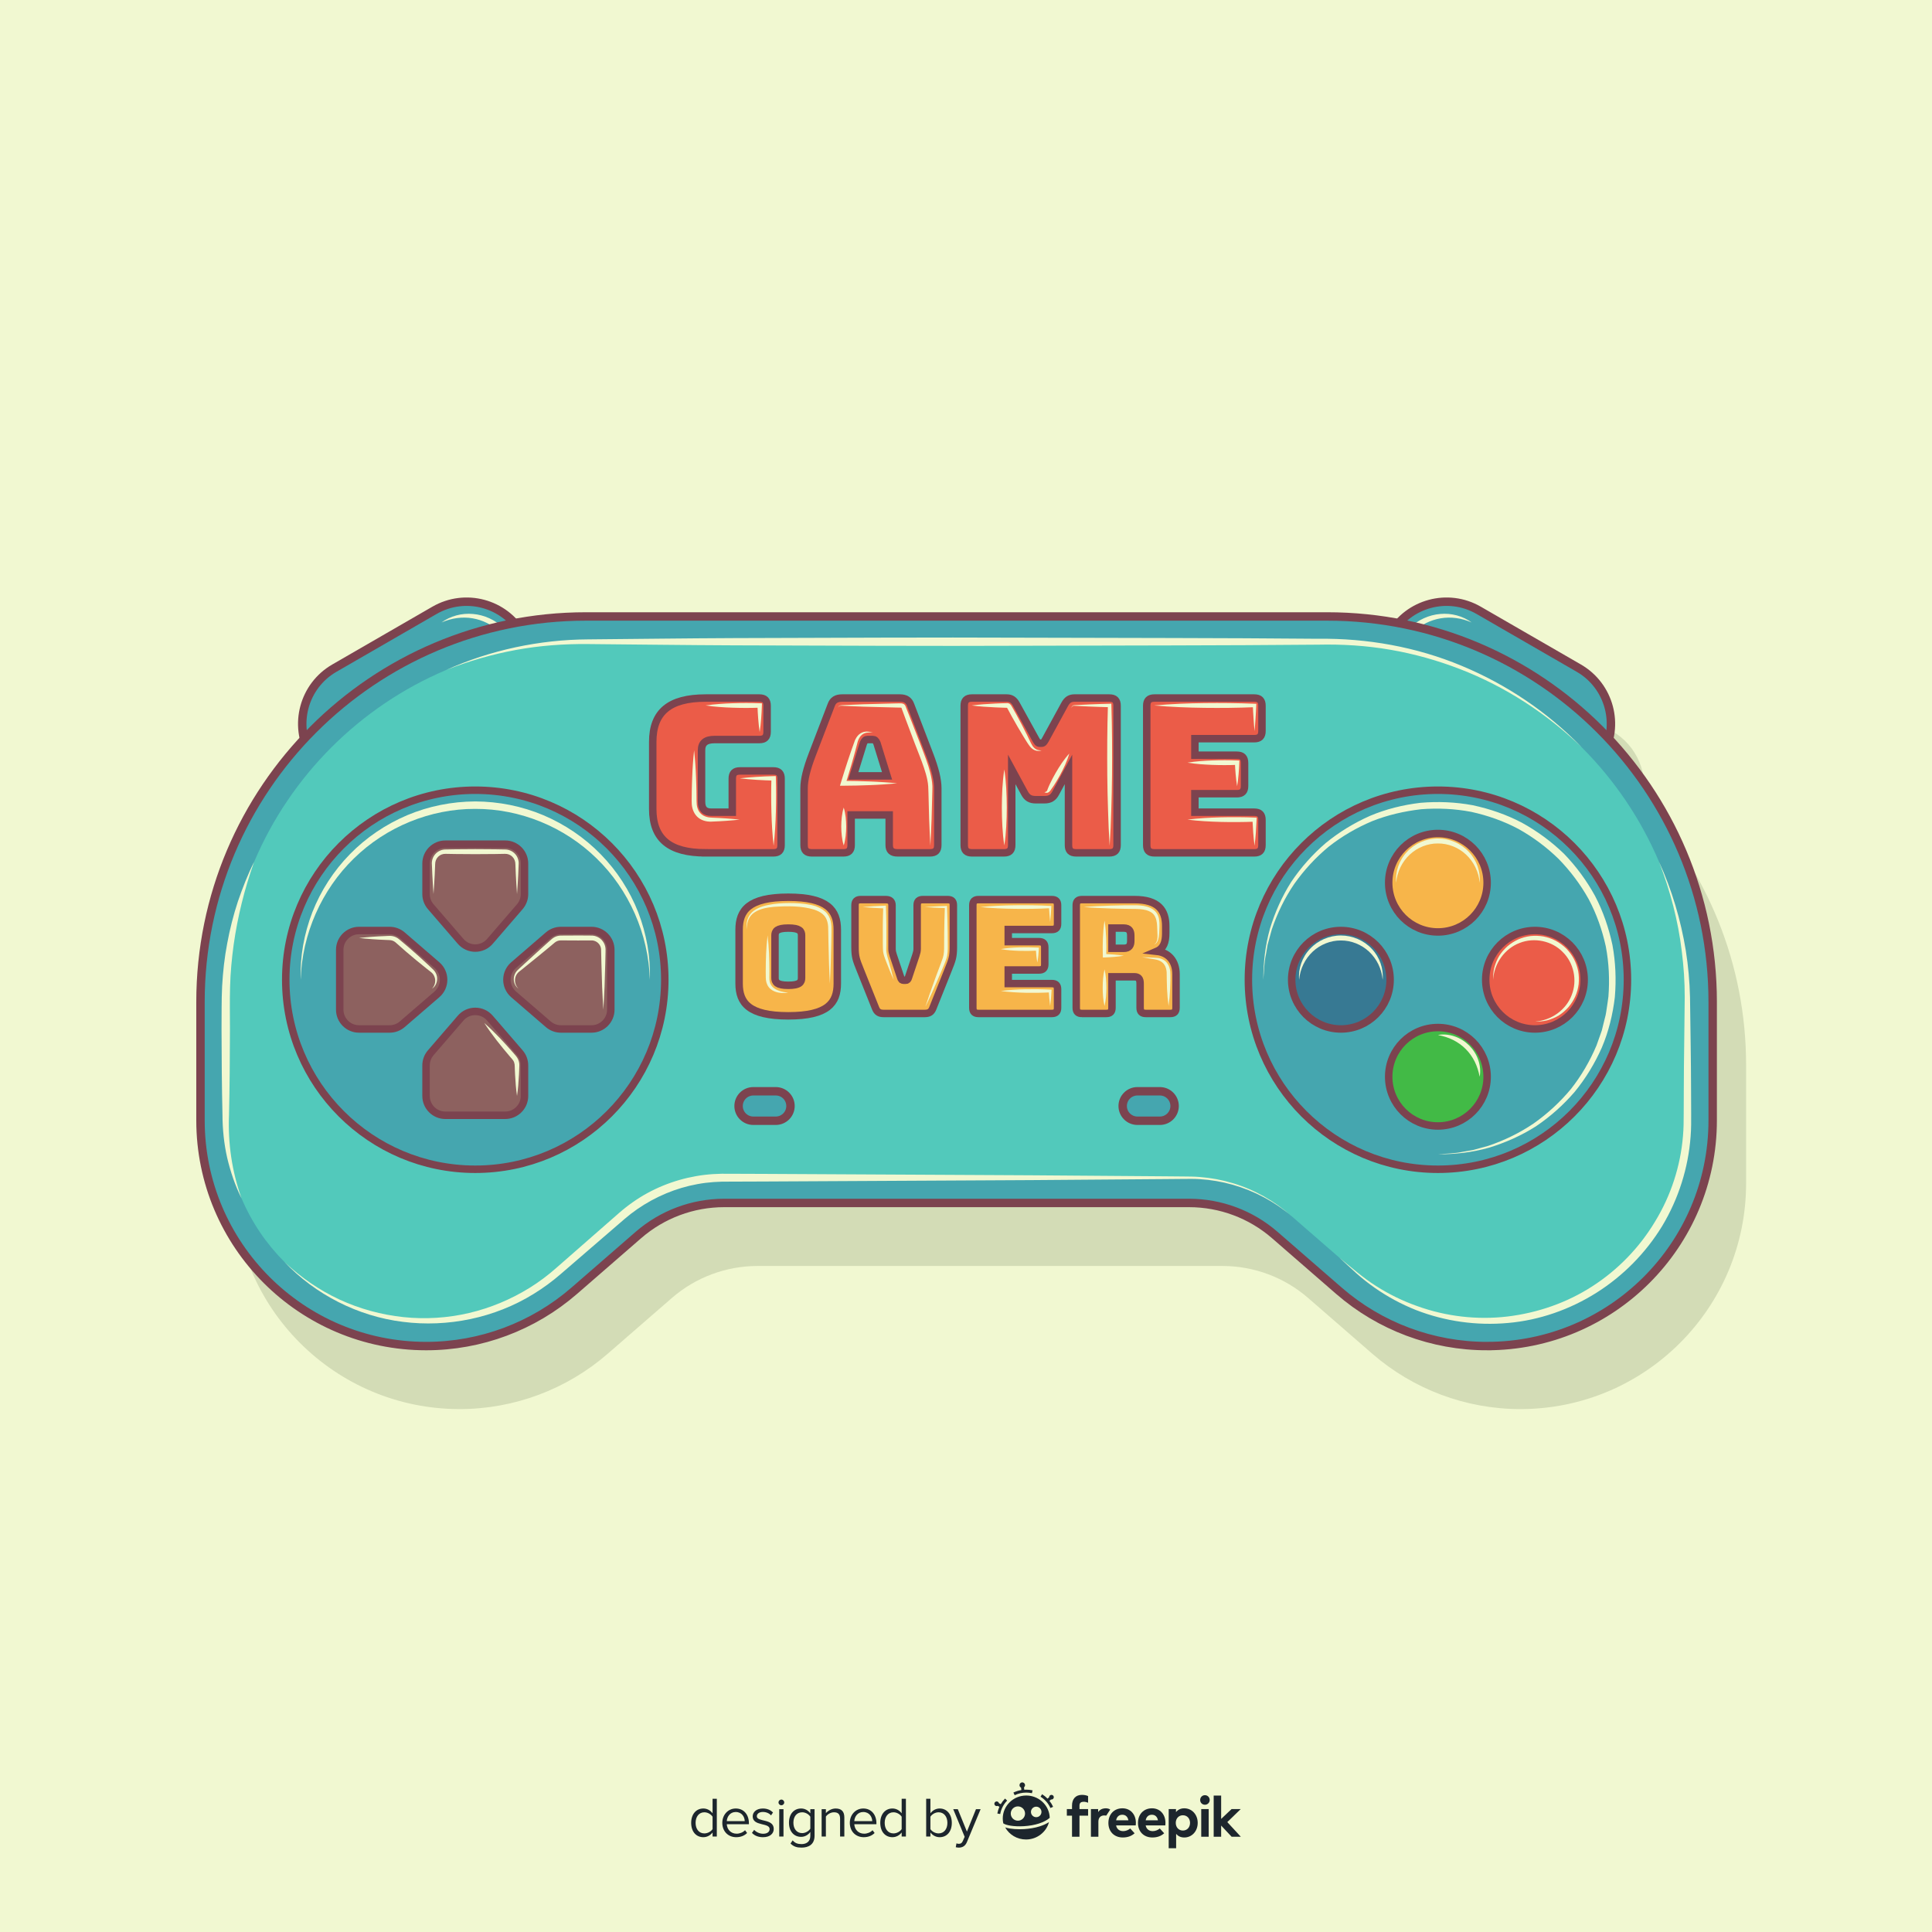 <?xml version="1.0" encoding="utf-8"?>
<!-- Generator: Adobe Illustrator 27.5.0, SVG Export Plug-In . SVG Version: 6.00 Build 0)  -->
<svg version="1.1" xmlns="http://www.w3.org/2000/svg" xmlns:xlink="http://www.w3.org/1999/xlink" x="0px" y="0px"
	 viewBox="0 0 500 500" style="enable-background:new 0 0 500 500;" xml:space="preserve">
<g id="BACKGROUND">
	<rect style="fill:#F1F8D1;" width="500" height="500"/>
</g>
<g id="OBJECTS">
	<g>
		<g>
			<path style="fill:#D3DCB6;" d="M425.076,207.581c1.718-7.001-1.282-14.576-7.839-18.362l-25.911-14.96
				c-6.943-4.008-15.573-2.442-20.711,3.309c-5.998-1.125-12.184-1.72-18.508-1.72H160.316c-6.325,0-12.51,0.595-18.508,1.72
				c-5.138-5.75-13.768-7.317-20.711-3.309l-25.911,14.96c-6.557,3.786-9.557,11.361-7.839,18.362
				c-16.631,17.826-26.812,41.746-26.812,68.048v30.624c0,32.263,26.155,58.418,58.418,58.418h0c14.082,0,27.69-5.087,38.319-14.323
				l16.593-14.419c6.156-5.35,14.037-8.296,22.193-8.296h120.309c8.156,0,16.037,2.946,22.192,8.296l16.593,14.42
				c10.629,9.237,24.236,14.323,38.318,14.323h0.001c32.263,0,58.418-26.155,58.418-58.418v-30.624
				C451.888,249.327,441.706,225.407,425.076,207.581z"/>
			<g>
				<g>
					<g>
						<path style="fill:#45A6AF;stroke:#7C434F;stroke-width:2.179;stroke-miterlimit:10;" d="M406.291,210.161l-54.721-31.593
							l8.388-14.528c4.593-7.956,14.766-10.682,22.722-6.088l25.911,14.96c7.956,4.593,10.682,14.766,6.088,22.722L406.291,210.161z
							"/>
						<path style="fill:#F1F8D1;" d="M356.531,177.239c1.138-2.572,2.401-5.073,3.707-7.549c0.641-1.245,1.328-2.463,1.993-3.694
							c0.669-1.243,1.545-2.506,2.609-3.514c2.132-2.045,4.958-3.347,7.876-3.59c2.91-0.272,5.879,0.536,8.149,2.205
							c-2.571-1.135-5.365-1.524-8.009-1.08c-2.637,0.443-5.115,1.667-7.009,3.512c-0.986,0.905-1.729,1.962-2.428,3.154
							c-0.733,1.191-1.445,2.395-2.203,3.573C359.724,172.624,358.19,174.967,356.531,177.239z"/>
						<path style="fill:#45A6AF;stroke:#7C434F;stroke-width:2.179;stroke-miterlimit:10;" d="M88.839,210.161l54.721-31.593
							l-8.388-14.528c-4.593-7.956-14.766-10.682-22.722-6.088l-25.911,14.96c-7.956,4.593-10.681,14.766-6.088,22.722
							L88.839,210.161z"/>
						<path style="fill:#F1F8D1;" d="M114.266,161.097c2.271-1.667,5.239-2.475,8.149-2.203c2.917,0.242,5.743,1.545,7.876,3.588
							c1.066,1.007,1.939,2.272,2.611,3.513c0.664,1.231,1.352,2.449,1.993,3.694c1.306,2.475,2.568,4.977,3.705,7.55
							c-1.66-2.271-3.196-4.614-4.686-6.983c-0.758-1.177-1.468-2.382-2.203-3.573c-0.697-1.193-1.442-2.249-2.426-3.155
							c-1.893-1.846-4.372-3.07-7.009-3.514C119.631,159.57,116.836,159.96,114.266,161.097z"/>
					</g>
					<path style="fill:#45A6AF;stroke:#7C434F;stroke-width:2.179;stroke-miterlimit:10;" d="M384.823,348.363
						c-14.082,0-27.689-5.086-38.318-14.323l-16.593-14.42c-6.155-5.35-14.036-8.296-22.192-8.296H187.41
						c-8.156,0-16.037,2.946-22.193,8.296l-16.593,14.419c-10.629,9.237-24.237,14.323-38.319,14.323h0
						c-32.263,0-58.418-26.154-58.418-58.418v-30.624c0-55.108,44.674-99.781,99.781-99.781h191.791
						c55.108,0,99.781,44.674,99.781,99.781v30.624c0,32.263-26.155,58.418-58.418,58.418H384.823z"/>
					<path style="fill:#52C9BB;" d="M384.824,341.827c-12.506,0-24.592-4.518-34.032-12.72l-16.593-14.42
						c-7.344-6.383-16.748-9.898-26.479-9.898H187.41c-9.731,0-19.135,3.515-26.48,9.899l-16.592,14.419
						c-9.439,8.203-21.526,12.721-34.031,12.721c-28.608,0-51.882-23.274-51.882-51.881v-30.624
						c0-51.415,41.83-93.245,93.245-93.245h191.791c51.415,0,93.244,41.83,93.244,93.245v30.624
						C436.705,318.553,413.431,341.827,384.824,341.827z"/>
					<path style="fill:#F1F8D1;" d="M334.199,314.687c-4.414-3.752-9.637-6.507-15.18-8.075c-2.772-0.785-5.625-1.272-8.495-1.446
						c-1.436-0.097-2.869-0.075-4.321-0.059l-4.342,0.039l-34.739,0.265l-69.478,0.363l-8.685,0.031
						c-2.899-0.039-5.672,0.124-8.464,0.644c-5.554,1.004-10.856,3.246-15.503,6.431c-1.161,0.799-2.277,1.662-3.346,2.581
						l-3.287,2.836l-6.576,5.673l-6.576,5.673c-2.215,1.931-4.604,3.69-7.115,5.229c-10.043,6.217-22.231,8.71-33.846,7.219
						c-11.643-1.437-22.638-7.07-30.608-15.478c4.203,3.983,9.017,7.292,14.236,9.715c5.221,2.415,10.826,3.937,16.514,4.538
						c5.69,0.595,11.47,0.239,17.02-1.067c5.551-1.301,10.862-3.539,15.692-6.533c2.414-1.505,4.692-3.206,6.828-5.096l6.535-5.72
						l6.535-5.72l3.268-2.861c1.119-0.977,2.29-1.895,3.507-2.746c4.86-3.429,10.507-5.711,16.355-6.736
						c2.908-0.527,5.944-0.677,8.832-0.615l8.685,0.031l69.478,0.363l34.739,0.265l4.342,0.039c1.442,0.011,2.907,0.015,4.36,0.139
						c2.906,0.229,5.784,0.774,8.568,1.617C324.705,307.907,329.875,310.837,334.199,314.687z"/>
					<path style="fill:#F1F8D1;" d="M429.366,223.061c3.334,7.277,5.628,15.044,6.926,22.982c0.63,3.973,0.986,7.992,1.083,12.019
						l0.165,12.007c0.055,3.999,0.102,7.999,0.106,11.998l0.025,5.999c0.014,1.982,0.024,4.046-0.142,6.072
						c-0.603,8.13-3.131,16.12-7.337,23.122c-4.247,6.977-10.122,12.939-17.013,17.293c-6.887,4.347-14.793,7.129-22.9,7.83
						c-8.094,0.743-16.336-0.415-23.863-3.362c-3.754-1.496-7.326-3.424-10.622-5.729c-1.648-1.153-3.228-2.399-4.727-3.733
						l-4.423-4.058c3.112,2.515,6.096,5.198,9.471,7.311c3.35,2.145,6.941,3.895,10.676,5.209
						c7.449,2.686,15.496,3.613,23.316,2.695c7.808-0.937,15.414-3.559,22.006-7.835c6.6-4.245,12.192-10.029,16.217-16.747
						c4.089-6.682,6.582-14.331,7.227-22.152c0.175-1.961,0.182-3.901,0.185-5.917l0.025-5.999
						c0.004-3.999,0.052-7.999,0.106-11.998l0.133-11.989c0.008-3.971-0.259-7.943-0.764-11.888
						C434.309,238.287,432.246,230.523,429.366,223.061z"/>
					<path style="fill:#F1F8D1;" d="M115.409,173.416c11.487-5.173,24.132-7.876,36.798-7.946
						c12.594-0.106,25.188-0.282,37.783-0.331c25.188-0.06,50.377-0.218,75.565-0.104c25.188,0.083,50.377,0.048,75.565,0.278
						c12.652-0.168,25.422,2.105,37.109,6.981c11.691,4.848,22.377,12.065,31.134,21.124c-9.056-8.749-19.792-15.725-31.486-20.246
						c-5.844-2.255-11.896-3.962-18.062-5.018c-6.173-1.07-12.413-1.456-18.694-1.315c-25.188,0.23-50.377,0.195-75.565,0.278
						c-25.188,0.114-50.377-0.043-75.565-0.104c-12.594-0.049-25.188-0.225-37.783-0.331c-6.261-0.066-12.531,0.393-18.706,1.527
						C127.329,169.339,121.265,171.098,115.409,173.416z"/>
					<path style="fill:#F1F8D1;" d="M62.508,310.121c-1.664-3.307-2.849-6.855-3.713-10.484c-0.823-3.631-1.208-7.41-1.218-11.116
						c-0.174-7.383-0.22-14.765-0.242-22.148c0.038-3.692-0.032-7.371,0.15-11.116c0.212-3.725,0.612-7.442,1.317-11.102
						c0.676-3.664,1.591-7.28,2.751-10.81c1.208-3.513,2.55-6.976,4.21-10.283c-2.478,6.967-4.257,14.122-5.283,21.366
						c-0.493,3.624-0.846,7.265-0.934,10.917c-0.116,3.632-0.032,7.339-0.034,11.029c-0.022,7.382-0.068,14.765-0.242,22.148
						C58.965,295.823,60.01,303.146,62.508,310.121z"/>
					<g>
						<path style="fill:#45A6AF;stroke:#7C434F;stroke-width:2.179;stroke-miterlimit:10;" d="M200.767,290.048h-5.81
							c-2.106,0-3.813-1.707-3.813-3.813v0c0-2.106,1.707-3.813,3.813-3.813h5.81c2.106,0,3.813,1.707,3.813,3.813v0
							C204.58,288.341,202.873,290.048,200.767,290.048z"/>
						<path style="fill:#45A6AF;stroke:#7C434F;stroke-width:2.179;stroke-miterlimit:10;" d="M300.173,290.048h-5.81
							c-2.106,0-3.813-1.707-3.813-3.813v0c0-2.106,1.707-3.813,3.813-3.813h5.81c2.106,0,3.813,1.707,3.813,3.813v0
							C303.986,288.341,302.279,290.048,300.173,290.048z"/>
					</g>
				</g>
				<g>
					<g>
						
							<circle style="fill:#45A6AF;stroke:#7C434F;stroke-width:1.933;stroke-miterlimit:10;" cx="372.13" cy="253.556" r="49.049"/>
						<path style="fill:#F1F8D1;" d="M326.947,253.556c0-4.433,0.491-8.886,1.711-13.186c1.294-4.266,3.121-8.379,5.53-12.165
							c2.501-3.72,5.504-7.091,8.909-10.029c3.477-2.853,7.346-5.207,11.466-7.036c4.157-1.761,8.574-2.843,13.058-3.374
							c4.501-0.38,9.042-0.205,13.492,0.621c4.42,0.942,8.73,2.414,12.741,4.523c3.967,2.179,7.634,4.879,10.893,8.028
							c3.152,3.257,5.85,6.925,8.03,10.892c2.108,4.011,3.581,8.321,4.523,12.741c0.826,4.45,1.001,8.992,0.621,13.493
							c-0.531,4.484-1.608,8.903-3.372,13.059c-1.83,4.121-4.184,7.99-7.037,11.467c-2.938,3.405-6.31,6.407-10.029,8.909
							c-3.786,2.408-7.9,4.235-12.166,5.529c-4.299,1.22-8.753,1.711-13.186,1.71c2.21-0.202,4.433-0.2,6.6-0.685l1.633-0.279
							l0.816-0.138l0.799-0.219l3.19-0.878c4.176-1.418,8.159-3.348,11.788-5.826c3.584-2.536,6.822-5.526,9.614-8.897
							c2.709-3.441,4.916-7.243,6.608-11.262l1.094-3.081l0.27-0.77l0.195-0.793l0.391-1.585l0.399-1.583
							c0.133-0.527,0.175-1.074,0.267-1.609c0.152-1.077,0.341-2.15,0.465-3.229c0.335-4.341,0.138-8.714-0.683-12.988
							c-0.937-4.243-2.376-8.373-4.425-12.21c-2.118-3.794-4.734-7.291-7.768-10.4c-3.106-3.037-6.605-5.65-10.399-7.769
							c-3.837-2.048-7.967-3.488-12.211-4.425c-4.274-0.821-8.647-1.018-12.988-0.683c-4.319,0.508-8.593,1.465-12.653,3.08
							c-4.019,1.692-7.821,3.899-11.263,6.609c-3.372,2.792-6.36,6.031-8.898,9.614c-2.477,3.628-4.407,7.613-5.824,11.788
							l-0.878,3.19l-0.219,0.799l-0.139,0.816l-0.279,1.633C327.146,249.122,327.149,251.346,326.947,253.556z"/>
						<g>
							
								<circle style="fill:#377993;stroke:#7C434F;stroke-width:1.933;stroke-miterlimit:10;" cx="347.022" cy="253.556" r="12.739"/>
							<path style="fill:#F1F8D1;" d="M336.216,253.556c-0.265-2.833,0.765-5.844,2.814-7.992c2.015-2.18,4.991-3.459,7.992-3.458
								c3.001-0.002,5.977,1.277,7.993,3.457c2.05,2.148,3.079,5.16,2.813,7.993c-0.247-2.834-1.553-5.438-3.524-7.282
								c-1.976-1.841-4.616-2.897-7.282-2.88c-2.666-0.018-5.307,1.038-7.283,2.879
								C337.767,248.116,336.462,250.721,336.216,253.556z"/>
							
								<circle style="fill:#EB5C48;stroke:#7C434F;stroke-width:1.933;stroke-miterlimit:10;" cx="397.239" cy="253.556" r="12.739"/>
							<path style="fill:#F1F8D1;" d="M386.433,253.556c-0.044-1.06,0.036-2.138,0.305-3.185c0.283-1.04,0.698-2.051,1.259-2.99
								c0.59-0.919,1.312-1.753,2.133-2.487c0.839-0.713,1.779-1.307,2.786-1.774c1.015-0.452,2.102-0.737,3.209-0.877
								c1.111-0.106,2.234-0.074,3.34,0.12c1.099,0.221,2.167,0.593,3.163,1.112c0.985,0.539,1.895,1.207,2.704,1.988
								c0.782,0.808,1.45,1.719,1.988,2.704c0.52,0.996,0.891,2.064,1.113,3.163c0.194,1.105,0.225,2.23,0.119,3.34
								c-0.139,1.107-0.423,2.195-0.876,3.21c-0.467,1.007-1.062,1.947-1.775,2.786c-0.734,0.821-1.569,1.542-2.487,2.133
								c-0.939,0.561-1.951,0.976-2.991,1.259c-1.047,0.269-2.125,0.349-3.186,0.304c4.26-0.227,8.1-3.05,9.523-6.863
								c1.495-3.782,0.543-8.326-2.341-11.125c-2.799-2.885-7.343-3.837-11.126-2.343
								C389.481,245.455,386.657,249.295,386.433,253.556z"/>
							
								<circle style="fill:#42BA46;stroke:#7C434F;stroke-width:1.933;stroke-miterlimit:10;" cx="372.13" cy="278.664" r="12.739"/>
							<path style="fill:#F1F8D1;" d="M372.13,267.858c1.416-0.266,2.925-0.119,4.326,0.363c1.409,0.473,2.7,1.301,3.767,2.35
								c1.051,1.066,1.879,2.357,2.352,3.766c0.483,1.401,0.628,2.91,0.361,4.326c-0.272-1.413-0.685-2.73-1.29-3.941
								c-0.61-1.203-1.386-2.307-2.334-3.242c-0.934-0.95-2.037-1.725-3.241-2.336C374.861,268.541,373.543,268.129,372.13,267.858z
								"/>
							
								<circle style="fill:#F7B54A;stroke:#7C434F;stroke-width:1.933;stroke-miterlimit:10;" cx="372.13" cy="228.447" r="12.739"/>
							<path style="fill:#F1F8D1;" d="M361.324,228.447c-0.265-2.833,0.765-5.844,2.814-7.992c2.015-2.18,4.991-3.459,7.992-3.458
								c3.001-0.002,5.977,1.277,7.993,3.457c2.05,2.148,3.079,5.16,2.813,7.993c-0.248-2.834-1.553-5.438-3.524-7.282
								c-1.976-1.841-4.616-2.897-7.282-2.88c-2.666-0.018-5.307,1.038-7.283,2.879C362.875,223.007,361.57,225.613,361.324,228.447
								z"/>
						</g>
					</g>
					<g>
						<g>
							
								<circle style="fill:#45A6AF;stroke:#7C434F;stroke-width:1.933;stroke-miterlimit:10;" cx="122.999" cy="253.556" r="49.049"/>
							<path style="fill:#F1F8D1;" d="M77.816,253.556c-0.208-5.918,0.868-11.892,3.016-17.464
								c2.184-5.562,5.498-10.702,9.701-15.001c4.192-4.313,9.282-7.751,14.832-10.109c5.559-2.349,11.596-3.546,17.634-3.574
								c6.038,0.025,12.074,1.227,17.635,3.572c5.549,2.359,10.641,5.796,14.833,10.109c4.203,4.3,7.518,9.44,9.702,15.002
								c2.147,5.573,3.223,11.547,3.014,17.465c-0.346-11.849-5.436-23.285-13.782-31.401c-8.315-8.152-19.805-12.866-31.401-12.816
								c-11.596-0.052-23.087,4.662-31.403,12.814C83.249,230.269,78.16,241.707,77.816,253.556z"/>
							<g>
								<g>
									<path style="fill:#8D615F;stroke:#7C434F;stroke-width:1.933;stroke-miterlimit:10;" d="M100.833,266.295H92.92
										c-2.761,0-4.999-2.238-4.999-4.999v-7.74v-7.74c0-2.761,2.238-4.999,4.999-4.999h7.913c1.199,0,2.357,0.431,3.265,1.213
										l8.974,7.74c2.312,1.994,2.312,5.576,0,7.57l-8.974,7.74C103.19,265.864,102.032,266.295,100.833,266.295z"/>
									<path style="fill:#F1F8D1;" d="M92.92,242.75c2.268-0.249,4.535-0.416,6.803-0.501c0.574-0.004,1.096-0.106,1.805,0.006
										c0.655,0.106,1.309,0.432,1.788,0.851l2.599,2.195c1.71,1.49,3.409,2.992,5.06,4.55c0.418,0.399,0.815,0.756,1.249,1.19
										c0.44,0.473,0.743,1.061,0.859,1.677c0.222,1.235-0.3,2.534-1.273,3.16c0.77-0.845,1.026-2.036,0.661-3.003
										c-0.161-0.484-0.455-0.911-0.832-1.224l-1.321-1.038c-1.784-1.404-3.519-2.864-5.244-4.336l-2.553-2.249
										c-0.358-0.346-0.75-0.558-1.209-0.667c-0.41-0.096-1.032-0.067-1.589-0.109C97.455,243.166,95.188,242.999,92.92,242.75z"
										/>
									<path style="fill:#8D615F;stroke:#7C434F;stroke-width:1.933;stroke-miterlimit:10;" d="M145.166,240.817h7.913
										c2.761,0,4.999,2.238,4.999,4.999v7.74v7.74c0,2.761-2.238,4.999-4.999,4.999h-7.913c-1.199,0-2.357-0.431-3.265-1.213
										l-8.974-7.74c-2.312-1.994-2.312-5.576,0-7.57l8.974-7.74C142.809,241.247,143.967,240.817,145.166,240.817z"/>
									<path style="fill:#F1F8D1;" d="M134.189,255.877c-0.802-0.59-1.293-1.626-1.214-2.675c0.034-0.521,0.196-1.041,0.475-1.497
										c0.278-0.472,0.702-0.814,1.042-1.147l4.38-4.014c0.729-0.67,1.46-1.338,2.203-1.992l1.109-0.987l0.555-0.493
										c0.205-0.187,0.459-0.368,0.716-0.507c0.521-0.285,1.115-0.433,1.71-0.436l1.485-0.008l2.969-0.015l2.969,0.014
										c0.447-0.002,1.113-0.012,1.666,0.202c0.56,0.198,1.084,0.517,1.482,0.958c0.399,0.436,0.707,0.962,0.854,1.535
										c0.076,0.285,0.122,0.579,0.125,0.872c0.008,0.287-0.004,0.506-0.006,0.762c-0.01,0.99-0.036,1.979-0.069,2.969
										l-0.18,5.938c-0.107,1.979-0.17,3.959-0.316,5.938c-0.146-1.979-0.209-3.959-0.316-5.938l-0.18-5.938
										c-0.033-0.99-0.059-1.979-0.069-2.969c-0.006-0.238-0.003-0.515-0.016-0.722c-0.007-0.201-0.046-0.399-0.103-0.59
										c-0.11-0.385-0.332-0.73-0.607-1.014c-0.277-0.285-0.625-0.495-0.996-0.622c-0.385-0.138-0.731-0.127-1.268-0.122
										l-2.969,0.014l-2.969-0.015l-1.485-0.008c-0.395-0.001-0.788,0.094-1.144,0.27c-0.18,0.092-0.337,0.194-0.503,0.335
										l-0.569,0.476l-1.139,0.952c-0.756,0.639-1.524,1.264-2.294,1.886l-4.614,3.742c-0.399,0.319-0.788,0.575-1.051,0.943
										c-0.275,0.364-0.462,0.801-0.538,1.263C133.163,254.163,133.479,255.179,134.189,255.877z"/>
								</g>
								<g>
									<path style="fill:#8D615F;stroke:#7C434F;stroke-width:1.933;stroke-miterlimit:10;" d="M135.738,275.722v7.913
										c0,2.761-2.238,4.999-4.999,4.999h-7.74h-7.74c-2.761,0-4.999-2.238-4.999-4.999v-7.913c0-1.198,0.431-2.357,1.213-3.265
										l7.74-8.974c1.994-2.312,5.576-2.312,7.57,0l7.74,8.974C135.308,273.365,135.738,274.523,135.738,275.722z"/>
									<path style="fill:#8D615F;stroke:#7C434F;stroke-width:1.933;stroke-miterlimit:10;" d="M110.261,231.389v-7.913
										c0-2.761,2.238-4.999,4.999-4.999h7.74h7.74c2.761,0,4.999,2.238,4.999,4.999v7.913c0,1.199-0.431,2.357-1.213,3.265
										l-7.74,8.974c-1.994,2.312-5.576,2.312-7.57,0l-7.74-8.974C110.691,233.747,110.261,232.588,110.261,231.389z"/>
									<path style="fill:#F1F8D1;" d="M112.194,231.389c-0.145-1.706-0.208-3.411-0.314-5.117l-0.106-2.558
										c-0.091-0.901,0.227-1.965,0.897-2.685c0.649-0.747,1.666-1.193,2.654-1.182l2.558-0.045l5.117-0.036l5.117,0.034
										l2.558,0.046c0.988-0.011,2.007,0.434,2.656,1.182c0.671,0.72,0.988,1.786,0.898,2.686l-0.106,2.558
										c-0.107,1.706-0.17,3.411-0.316,5.117c-0.146-1.706-0.209-3.411-0.316-5.117l-0.106-2.558
										c0.004-0.803-0.265-1.48-0.784-1.995c-0.513-0.508-1.205-0.77-1.925-0.744l-2.558,0.046l-5.117,0.034l-5.117-0.036
										l-2.558-0.045c-0.72-0.025-1.413,0.235-1.926,0.744c-0.519,0.516-0.787,1.193-0.784,1.997l-0.106,2.558
										C112.401,227.978,112.339,229.684,112.194,231.389z"/>
								</g>
							</g>
						</g>
						<path style="fill:#F1F8D1;" d="M125.321,264.745c2.774,2.438,5.249,5.133,7.654,7.889c0.286,0.36,0.599,0.651,0.913,1.155
							c0.283,0.472,0.465,1.007,0.507,1.554c0.023,0.29,0.002,0.53-0.003,0.748l-0.023,0.686c-0.012,0.457-0.034,0.914-0.062,1.372
							c-0.094,1.829-0.235,3.658-0.503,5.486c-0.268-1.829-0.408-3.658-0.503-5.486c-0.027-0.457-0.05-0.914-0.062-1.372
							l-0.023-0.686c-0.01-0.239-0.008-0.457-0.036-0.622c-0.051-0.362-0.169-0.715-0.367-1.021
							c-0.169-0.277-0.524-0.625-0.815-0.972C129.628,270.691,127.325,267.847,125.321,264.745z"/>
					</g>
				</g>
			</g>
			<path style="fill:#EB5C48;stroke:#7C434F;stroke-width:1.933;stroke-miterlimit:10;" d="M182.613,220.712
				c-9.347,0-13.687-3.617-13.687-11.35v-17.359c0-7.734,4.34-11.35,13.687-11.35h13.91c1.391,0,2.003,0.612,2.003,2.003v6.732
				c0,1.391-0.612,2.003-2.003,2.003H184.95c-2.337,0-3.394,0.89-3.394,2.782v13.298c0,1.892,0.835,2.727,2.559,2.727h5.397v-8.68
				c0-1.391,0.612-2.003,2.003-2.003h8.624c1.391,0,2.003,0.612,2.003,2.003v17.192c0,1.391-0.612,2.003-2.003,2.003H182.613z"/>
			<path style="fill:#F1F8D1;" d="M191.435,201.437c1.458-0.168,2.923-0.295,4.392-0.385c1.469-0.09,2.941-0.157,4.414-0.191
				l0.538-0.012l0.016,0.566c0.082,2.896,0.083,5.799,0.001,8.698c-0.034,1.45-0.1,2.899-0.189,4.346
				c-0.085,1.447-0.217,2.891-0.379,4.331l-0.001,0.01l-0.008-0.001l-0.081-0.008l0.08-0.011l-0.009,0.009
				c-0.162-1.452-0.293-2.9-0.379-4.345c-0.089-1.445-0.155-2.888-0.189-4.331c-0.082-2.885-0.081-5.767,0.001-8.654l0.554,0.554
				c-1.456-0.034-2.911-0.1-4.37-0.191C194.368,201.732,192.906,201.605,191.435,201.437z"/>
			<path style="fill:#F1F8D1;" d="M179.635,194.173c0.248,2.328,0.414,4.656,0.498,6.984c0.059,1.164,0.072,2.328,0.107,3.492
				l0.02,1.746c0.008,0.582-0.004,1.18,0.047,1.683c0.079,1.045,0.48,2.025,1.234,2.642c0.75,0.648,1.781,0.88,2.909,0.899
				c2.328,0.084,4.656,0.251,6.984,0.5c-2.328,0.249-4.656,0.416-6.984,0.5c-1.178,0.104-2.588-0.116-3.67-0.954
				c-1.098-0.842-1.635-2.208-1.747-3.462c-0.052-0.657-0.023-1.225-0.023-1.807l0.02-1.746c0.035-1.164,0.048-2.328,0.107-3.492
				C179.221,198.829,179.387,196.501,179.635,194.173z"/>
			<path style="fill:#F1F8D1;" d="M182.613,182.574c1.166-0.178,2.333-0.298,3.501-0.384c1.168-0.09,2.337-0.157,3.505-0.191
				c2.337-0.082,4.674-0.083,7.006,0.003l0.567,0.021l-0.016,0.531c-0.034,1.157-0.101,2.315-0.191,3.468
				c-0.086,1.154-0.205,2.304-0.382,3.446c-0.177-1.156-0.296-2.302-0.382-3.446c-0.09-1.144-0.157-2.284-0.191-3.425l0.552,0.552
				c-2.331,0.085-4.658,0.084-6.984,0.002c-1.163-0.035-2.327-0.101-3.49-0.191C184.943,182.872,183.779,182.752,182.613,182.574z"
				/>
			<path style="fill:#EB5C48;stroke:#7C434F;stroke-width:1.933;stroke-miterlimit:10;" d="M218.275,220.712h-8.179
				c-1.391,0-2.003-0.612-2.003-2.003v-14.689c0-2.226,0.668-5.007,2.17-8.902l4.841-12.63c0.445-1.279,1.335-1.836,2.837-1.836
				h14.967c1.447,0,2.337,0.557,2.782,1.836l4.841,12.63c1.502,3.895,2.17,6.677,2.17,8.902v14.689c0,1.391-0.612,2.003-2.003,2.003
				h-8.402c-1.502,0-2.17-0.612-2.17-2.003v-7.789h-9.848v7.789C220.277,220.1,219.665,220.712,218.275,220.712z M220.834,200.794
				h8.736l-2.615-8.457c-0.278-0.668-0.612-0.946-1.057-0.946h-1.391c-0.445,0-0.779,0.278-1.057,0.946L220.834,200.794z"/>
			<g>
				<path style="fill:#F1F8D1;" d="M216.897,183.176c0.041-0.135,0.074-0.276,0.161-0.398c0.09-0.123,0.242-0.184,0.382-0.218
					c0.288-0.064,0.575-0.062,0.857-0.082l1.7-0.073l3.401-0.143l6.801-0.178l1.7-0.044l0.85-0.015
					c0.291,0.017,0.578-0.065,1.1,0.158c0.3,0.143,0.471,0.486,0.515,0.626l0.157,0.401l0.314,0.789l0.629,1.579l2.465,6.333
					c0.784,2.124,1.649,4.212,2.349,6.415c0.337,1.101,0.637,2.22,0.831,3.374c0.096,0.577,0.168,1.163,0.191,1.758
					c0.015,0.61-0.017,1.158-0.027,1.73l-0.178,6.806c-0.107,2.267-0.168,4.533-0.313,6.795l0,0.005l-0.004,0l-0.08-0.003
					l0.08-0.006l-0.004,0.004c-0.144-2.272-0.205-4.54-0.312-6.807l-0.177-6.796c-0.02-1.157-0.052-2.2-0.281-3.285
					c-0.21-1.077-0.526-2.145-0.881-3.202c-0.705-2.11-1.586-4.212-2.39-6.333l-2.402-6.368l-0.588-1.597l-0.294-0.798l-0.143-0.395
					c-0.05-0.123-0.022-0.05,0.016-0.036c0-0.02-0.304-0.055-0.573-0.049l-0.85-0.015l-1.7-0.044l-6.801-0.178l-3.401-0.143
					l-1.7-0.073c-0.284-0.012-0.567-0.045-0.84-0.015c-0.134,0.017-0.269,0.054-0.362,0.154
					C217.003,182.909,216.952,183.046,216.897,183.176z"/>
				<path style="fill:#F1F8D1;" d="M218.356,208.999c0.505,1.632,0.618,3.272,0.639,4.908c-0.011,0.818-0.039,1.635-0.141,2.45
					c-0.094,0.815-0.233,1.628-0.5,2.434c-0.266-0.826-0.406-1.645-0.499-2.462c-0.102-0.817-0.129-1.632-0.14-2.446
					C217.737,212.254,217.851,210.63,218.356,208.999z"/>
				<path style="fill:#F1F8D1;" d="M225.897,189.469c-0.438,0.04-0.876,0.096-1.313,0.123c-0.427,0.024-0.828,0.142-1.18,0.342
					c-0.706,0.412-1.133,1.123-1.402,1.897l0.012-0.034c-0.471,1.869-0.981,3.726-1.512,5.577c-0.256,0.928-0.545,1.846-0.819,2.769
					c-0.273,0.923-0.556,1.843-0.852,2.759l-0.602-0.816c2.324,0.013,4.649,0.056,6.973,0.158c1.162,0.041,2.324,0.109,3.487,0.185
					c1.162,0.094,2.324,0.156,3.487,0.287c-1.162,0.131-2.325,0.193-3.487,0.287c-1.162,0.076-2.324,0.144-3.487,0.185
					c-2.324,0.102-4.649,0.145-6.973,0.158l-0.843,0.005l0.242-0.821c0.272-0.923,0.559-1.842,0.854-2.758
					c0.294-0.916,0.575-1.837,0.887-2.748c0.606-1.827,1.233-3.648,1.9-5.457l0.012-0.034c0.197-0.413,0.443-0.833,0.764-1.187
					c0.323-0.354,0.73-0.635,1.17-0.811c0.442-0.171,0.92-0.23,1.369-0.188C225.021,189.374,225.459,189.429,225.897,189.469z"/>
			</g>
			<path style="fill:#EB5C48;stroke:#7C434F;stroke-width:1.933;stroke-miterlimit:10;" d="M251.543,220.712
				c-1.391,0-2.003-0.612-2.003-2.003v-36.054c0-1.391,0.612-2.003,2.003-2.003h8.958c1.168,0,1.892,0.445,2.559,1.669l5.007,9.069
				c0.39,0.668,0.556,0.946,1.002,0.946h0.501c0.445,0,0.612-0.278,1.001-0.946l4.952-9.069c0.668-1.224,1.391-1.669,2.559-1.669
				h9.013c1.391,0,2.003,0.612,2.003,2.003v36.054c0,1.391-0.612,2.003-2.003,2.003h-8.568c-1.447,0-2.003-0.612-2.003-2.003
				v-19.585l-3.283,6.065c-0.668,1.28-1.502,1.78-2.949,1.78h-2.226c-1.447,0-2.281-0.501-2.949-1.78l-3.283-6.065v19.585
				c0,1.391-0.612,2.003-2.003,2.003H251.543z"/>
			<path style="fill:#F1F8D1;" d="M277.21,183.243c0.094-0.193,0.179-0.391,0.33-0.561c0.163-0.191,0.44-0.177,0.637-0.193
				l1.286-0.067l2.575-0.126c1.718-0.084,3.436-0.111,5.155-0.17l0.418-0.014l0.014,0.446c0.19,6.034,0.215,12.081,0.165,18.124
				c-0.032,3.022-0.092,6.043-0.198,9.062c-0.077,3.019-0.217,6.035-0.411,9.046l0,0.006l-0.005,0l-0.08-0.004l0.08-0.007
				l-0.005,0.005c-0.194-3.025-0.334-6.045-0.411-9.061c-0.106-3.017-0.166-6.032-0.198-9.046c-0.05-6.028-0.024-12.053,0.165-18.09
				l0.432,0.432c-1.709-0.059-3.42-0.087-5.13-0.171l-2.568-0.127l-1.285-0.067c-0.217-0.01-0.426-0.054-0.578,0.085
				C277.444,182.876,277.327,183.065,277.21,183.243z"/>
			<path style="fill:#F1F8D1;" d="M251.463,182.575c2.04-0.265,4.091-0.404,6.144-0.499c1.045-0.057,2.012-0.078,3.124-0.102
				c0.191-0.014,0.588,0.137,0.733,0.318c0.163,0.166,0.24,0.299,0.322,0.426l0.393,0.689l0.756,1.338
				c0.98,1.798,1.946,3.605,2.848,5.448c0.47,0.898,0.865,1.897,1.354,2.717c0.248,0.409,0.572,0.756,0.989,0.991
				c0.418,0.238,0.928,0.298,1.445,0.356c-0.503,0.075-1.045,0.147-1.581-0.029c-0.533-0.165-0.995-0.53-1.356-0.941
				c-0.692-0.859-1.164-1.73-1.721-2.604c-1.08-1.746-2.096-3.529-3.097-5.32l-0.731-1.354l-0.356-0.654
				c-0.052-0.09-0.113-0.177-0.13-0.193c-0.031-0.008,0.113,0.041,0.047,0.018c-0.937-0.04-2.021-0.049-3.026-0.109
				C255.572,182.978,253.523,182.839,251.463,182.575z"/>
			<path style="fill:#F1F8D1;" d="M259.915,199.124c0.505,3.278,0.618,6.563,0.639,9.845c-0.011,1.641-0.039,3.281-0.141,4.918
				c-0.094,1.638-0.233,3.273-0.5,4.902c-0.266-1.649-0.405-3.291-0.499-4.931c-0.102-1.64-0.129-3.277-0.14-4.914
				C259.296,205.671,259.41,202.402,259.915,199.124z"/>
			<path style="fill:#F1F8D1;" d="M276.741,195.001c-0.582,2.01-1.469,3.847-2.432,5.642c-0.486,0.895-1.008,1.77-1.562,2.628
				c-0.281,0.428-0.565,0.85-0.873,1.267c-0.167,0.198-0.363,0.479-0.717,0.6c-0.344,0.105-0.609-0.003-0.863-0.089
				c0.25-0.096,0.519-0.192,0.63-0.331c0.102-0.131,0.158-0.33,0.235-0.569c0.185-0.476,0.402-0.941,0.618-1.403
				c0.441-0.921,0.914-1.825,1.424-2.709C274.228,198.271,275.333,196.549,276.741,195.001z"/>
			<path style="fill:#EB5C48;stroke:#7C434F;stroke-width:1.933;stroke-miterlimit:10;" d="M298.777,220.712
				c-1.391,0-2.003-0.612-2.003-2.003v-36.054c0-1.391,0.612-2.003,2.003-2.003h25.817c1.391,0,2.003,0.612,2.003,2.003v6.51
				c0,1.391-0.612,2.003-2.003,2.003h-15.356v4.284h10.849c1.391,0,2.003,0.612,2.003,2.003v5.953c0,1.391-0.612,2.003-2.003,2.003
				h-10.849v4.785h15.356c1.391,0,2.003,0.612,2.003,2.003v6.51c0,1.391-0.612,2.003-2.003,2.003H298.777z"/>
			<g>
				<path style="fill:#F1F8D1;" d="M298.697,182.575c4.315-0.395,8.651-0.559,12.988-0.616c2.169-0.025,4.338-0.029,6.506-0.002
					c2.168,0.027,4.335,0.085,6.499,0.173l0.449,0.018l-0.021,0.41c-0.058,1.119-0.095,2.237-0.183,3.352
					c-0.083,1.115-0.144,2.228-0.261,3.335c-0.117-1.116-0.178-2.227-0.261-3.335c-0.088-1.108-0.125-2.214-0.184-3.318l0.428,0.428
					c-2.165,0.088-4.328,0.145-6.489,0.173c-2.161,0.027-4.322,0.023-6.482-0.002C307.363,183.134,303.041,182.97,298.697,182.575z"
					/>
				<path style="fill:#F1F8D1;" d="M307.316,212.118c2.893-0.369,5.792-0.516,8.69-0.593c1.449-0.031,2.898-0.054,4.346-0.037
					c1.448,0.004,2.896,0.045,4.342,0.096l0.538,0.019l-0.023,0.496c-0.102,2.24-0.231,4.477-0.525,6.691l-0.001,0.011l-0.009-0.001
					l-0.08-0.009l0.079-0.011l-0.01,0.01c-0.294-2.234-0.423-4.443-0.525-6.649l0.515,0.515c-1.447,0.051-2.893,0.091-4.337,0.095
					c-1.445,0.017-2.889-0.006-4.333-0.037C313.096,212.636,310.209,212.488,307.316,212.118z"/>
				<path style="fill:#F1F8D1;" d="M307.316,197.374c2.142-0.352,4.29-0.493,6.437-0.578c2.147-0.078,4.294-0.081,6.436,0.011
					l0.564,0.024l-0.018,0.522c-0.035,1.027-0.101,2.055-0.192,3.079c-0.086,1.024-0.202,2.044-0.376,3.057
					c-0.174-1.025-0.29-2.042-0.376-3.057c-0.091-1.014-0.157-2.025-0.192-3.035l0.546,0.546c-2.142,0.092-4.278,0.089-6.415,0.01
					C311.594,197.868,309.458,197.726,307.316,197.374z"/>
			</g>
			<g>
				<path style="fill:#F7B54A;stroke:#7C434F;stroke-width:1.933;stroke-miterlimit:10;" d="M204.008,262.896
					c-10.23,0-12.726-3.356-12.726-8.348v-13.954c0-4.992,2.496-8.389,12.726-8.389c10.23,0,12.686,3.396,12.686,8.389v13.954
					C216.693,259.54,214.238,262.896,204.008,262.896z M204.008,254.998c2.987,0,3.437-0.818,3.437-1.923v-11.008
					c0-1.064-0.45-1.882-3.437-1.882c-2.946,0-3.437,0.818-3.437,1.882v11.008C200.57,254.179,201.062,254.998,204.008,254.998z"/>
				<g>
					<path style="fill:#F1F8D1;" d="M193.203,240.594c-0.049-0.889-0.031-1.804,0.26-2.678c0.276-0.876,0.86-1.663,1.608-2.216
						c1.524-1.1,3.378-1.474,5.153-1.743c1.797-0.25,3.603-0.273,5.406-0.233c1.803,0.071,3.626,0.234,5.411,0.783
						c0.877,0.321,1.753,0.73,2.487,1.387c0.74,0.648,1.247,1.568,1.458,2.503c0.225,0.936,0.211,1.884,0.202,2.765
						c-0.002,0.892-0.021,1.785-0.046,2.677c-0.077,3.569-0.17,7.138-0.37,10.708c-0.2-3.569-0.292-7.139-0.37-10.708
						c-0.025-0.892-0.044-1.785-0.046-2.677c-0.004-0.898-0.013-1.754-0.22-2.556c-0.198-0.798-0.606-1.503-1.22-2.028
						c-0.609-0.53-1.382-0.88-2.179-1.162c-3.284-1.007-6.947-0.952-10.429-0.73c-1.732,0.171-3.523,0.461-4.968,1.394
						c-0.723,0.452-1.311,1.115-1.64,1.921C193.367,238.807,193.256,239.704,193.203,240.594z"/>
					<path style="fill:#F1F8D1;" d="M198.649,242.067c0.378,3.085,0.465,6.169,0.48,9.254l-0.011,1.157
						c-0.007,0.395-0.01,0.769,0.017,1.102c0.049,0.695,0.314,1.325,0.78,1.823c0.982,0.981,2.577,1.324,4.092,1.517
						c-1.51,0.16-3.234,0.151-4.605-0.97c-0.673-0.561-1.06-1.424-1.17-2.263c-0.057-0.433-0.048-0.833-0.052-1.208l-0.011-1.157
						C198.184,248.236,198.271,245.151,198.649,242.067z"/>
				</g>
				<path style="fill:#F7B54A;stroke:#7C434F;stroke-width:1.933;stroke-miterlimit:10;" d="M228.685,262.282
					c-1.064,0-1.678-0.327-2.087-1.35l-4.01-10.026c-0.982-2.455-1.309-3.232-1.309-5.811v-10.803c0-1.023,0.45-1.473,1.473-1.473
					h6.506c1.023,0,1.596,0.45,1.596,1.473v11.294c0,0.573,0.123,1.064,0.327,1.678l1.923,5.729
					c0.164,0.532,0.327,0.696,0.777,0.696h0.45c0.45,0,0.614-0.164,0.777-0.696l1.923-5.77c0.205-0.614,0.327-1.105,0.327-1.678
					v-11.253c0-1.023,0.45-1.473,1.473-1.473h6.424c1.064,0,1.473,0.45,1.473,1.473v10.803c0,2.578-0.327,3.355-1.309,5.811
					l-4.01,10.026c-0.409,1.023-1.023,1.35-2.087,1.35H228.685z"/>
				<path style="fill:#F1F8D1;" d="M223.2,234.74c1.91-0.172,3.82-0.286,5.73-0.355l0.342-0.012l0.014,0.367
					c0.118,3.205,0.146,6.409,0.107,9.614l-0.025,1.202c-0.01,0.375,0.019,0.743,0.084,1.114c0.119,0.735,0.392,1.501,0.607,2.274
					c0.439,1.543,0.854,3.094,1.225,4.659c-0.648-1.473-1.253-2.96-1.834-4.455c-0.273-0.751-0.601-1.48-0.798-2.319
					c-0.092-0.414-0.145-0.847-0.152-1.273l-0.026-1.202c-0.041-3.205-0.014-6.409,0.103-9.614l0.355,0.355
					C227.02,235.027,225.11,234.912,223.2,234.74z"/>
				<path style="fill:#F1F8D1;" d="M239.281,234.74c0.921-0.073,1.842-0.117,2.764-0.166c0.921-0.055,1.843-0.095,2.764-0.119
					l0.275-0.007l0.01,0.292c0.078,2.215,0.146,4.429,0.17,6.644l0.022,3.322c0.016,1.091-0.007,2.298-0.377,3.425
					c-0.356,1.106-0.822,2.093-1.241,3.122c-0.421,1.024-0.878,2.034-1.319,3.05c-0.882,2.033-1.787,4.054-2.764,6.052l-0.005,0.01
					l-0.009,0l-0.246-0.005l0.242-0.03l-0.013,0.009c0.69-2.105,1.414-4.204,2.182-6.281c0.721-2.079,1.59-4.175,2.282-6.2
					c0.322-0.993,0.311-2.038,0.316-3.152l0.022-3.322c0.024-2.215,0.091-4.429,0.17-6.644l0.285,0.285
					c-0.921-0.024-1.843-0.064-2.764-0.119C241.124,234.858,240.202,234.813,239.281,234.74z"/>
				<path style="fill:#F7B54A;stroke:#7C434F;stroke-width:1.933;stroke-miterlimit:10;" d="M253.239,262.282
					c-1.023,0-1.473-0.45-1.473-1.473v-26.517c0-1.023,0.45-1.473,1.473-1.473h18.987c1.023,0,1.473,0.45,1.473,1.473v4.788
					c0,1.023-0.45,1.473-1.473,1.473h-11.294v3.151h7.98c1.023,0,1.473,0.45,1.473,1.473v4.379c0,1.023-0.45,1.473-1.473,1.473
					h-7.98v3.519h11.294c1.023,0,1.473,0.45,1.473,1.473v4.788c0,1.023-0.45,1.473-1.473,1.473H253.239z"/>
				<path style="fill:#F1F8D1;" d="M259.01,256.469c2.128-0.283,4.256-0.412,6.384-0.458c2.128-0.041,4.256-0.017,6.383,0.098
					l0.378,0.021l-0.018,0.34c-0.068,1.297-0.185,2.594-0.36,3.891c-0.175-1.297-0.293-2.594-0.36-3.891l0.36,0.36
					c-2.128,0.115-4.256,0.138-6.383,0.098C263.266,256.881,261.138,256.752,259.01,256.469z"/>
				<path style="fill:#F1F8D1;" d="M259.01,245.625c1.575-0.281,3.151-0.392,4.726-0.448c1.576-0.046,3.151-0.037,4.726,0.056
					l0.415,0.025l-0.023,0.368c-0.071,1.161-0.178,2.321-0.392,3.482c-0.214-1.161-0.321-2.321-0.392-3.482l0.392,0.392
					c-1.575,0.093-3.151,0.102-4.726,0.056C262.161,246.018,260.585,245.906,259.01,245.625z"/>
				<path style="fill:#F1F8D1;" d="M253.687,234.74c3.015-0.308,6.03-0.425,9.045-0.464c3.015-0.038,6.03-0.002,9.045,0.162
					l0.317,0.017l-0.015,0.285c-0.034,0.648-0.073,1.297-0.129,1.945c-0.052,0.648-0.096,1.297-0.172,1.945
					c-0.076-0.648-0.121-1.297-0.172-1.945c-0.056-0.648-0.095-1.297-0.13-1.945l0.302,0.302c-3.015,0.164-6.03,0.201-9.045,0.162
					C259.717,235.166,256.702,235.048,253.687,234.74z"/>
				<path style="fill:#F7B54A;stroke:#7C434F;stroke-width:1.933;stroke-miterlimit:10;" d="M280.002,262.282
					c-1.023,0-1.473-0.45-1.473-1.473v-26.517c0-1.023,0.45-1.473,1.473-1.473h13.627c6.138,0,8.061,2.783,8.061,6.833v1.882
					c0,2.291-0.573,3.928-2.291,4.665c2.987,0.327,4.951,2.496,4.951,5.934v8.675c0,1.023-0.45,1.473-1.473,1.473h-6.343
					c-1.023,0-1.473-0.45-1.473-1.473v-6.261c0-1.228-0.409-1.76-1.555-1.76h-5.729v8.021c0,1.023-0.45,1.473-1.473,1.473H280.002z
					 M287.776,245.422h3.069c1.432,0,1.8-0.818,1.8-1.923v-1.391c0-1.105-0.368-1.923-1.8-1.923h-3.069V245.422z"/>
				<g>
					<path style="fill:#F1F8D1;" d="M280.45,234.74c2.292-0.198,4.583-0.291,6.875-0.368c2.299-0.081,4.568-0.115,6.891-0.098
						c1.171,0.061,2.385,0.166,3.528,0.71c0.563,0.268,1.105,0.656,1.498,1.178c0.399,0.517,0.622,1.134,0.727,1.735
						c0.211,1.223,0.057,2.367,0.035,3.507c-0.039,0.578-0.09,1.169-0.263,1.737c-0.145,0.558-0.512,1.156-1.099,1.292
						c0.546-0.246,0.765-0.813,0.852-1.35c0.095-0.549,0.072-1.114,0.04-1.679c-0.069-1.145-0.015-2.317-0.286-3.346
						c-0.137-0.515-0.353-0.988-0.667-1.374c-0.316-0.386-0.744-0.669-1.219-0.873c-0.947-0.431-2.074-0.538-3.177-0.576
						c-2.26-0.04-4.574-0.032-6.859-0.126C285.033,235.031,282.741,234.939,280.45,234.74z"/>
					<path style="fill:#F1F8D1;" d="M285.855,250.867c0.379,1.582,0.464,3.165,0.48,4.747c-0.014,1.582-0.099,3.165-0.48,4.747
						c-0.381-1.582-0.466-3.165-0.48-4.747C285.391,254.031,285.476,252.449,285.855,250.867z"/>
					<path style="fill:#F1F8D1;" d="M295.553,247.711c0.737,0.02,1.473,0.056,2.207,0.097c0.739,0.059,1.453,0.031,2.245,0.165
						c0.769,0.156,1.544,0.588,2.04,1.263c0.508,0.666,0.752,1.479,0.822,2.263c0.085,1.553,0.006,2.963-0.04,4.451
						c-0.066,1.47-0.193,2.94-0.4,4.41c-0.207-1.47-0.333-2.94-0.4-4.41c-0.072-1.45-0.067-2.983-0.098-4.366
						c-0.057-0.673-0.215-1.329-0.565-1.866c-0.335-0.55-0.881-0.94-1.518-1.19c-0.635-0.229-1.403-0.302-2.119-0.435
						C297.002,247.976,296.277,247.852,295.553,247.711z"/>
					<path style="fill:#F1F8D1;" d="M285.855,238.263c0.253,1.514,0.356,3.027,0.425,4.54c0.068,1.513,0.063,3.027,0.018,4.54
						l-0.444-0.444c1.663,0.059,3.327,0.169,4.99,0.444c-1.663,0.275-3.327,0.385-4.99,0.444l-0.43,0.015l-0.014-0.459
						c-0.045-1.513-0.049-3.027,0.019-4.54C285.498,241.29,285.601,239.776,285.855,238.263z"/>
				</g>
			</g>
		</g>
	</g>
</g>
<g id="DESIGNED_BY_FREEPIK">
	<g>
		<g id="XMLID_319_">
			<g id="XMLID_338_">
				<path id="XMLID_346_" style="fill:#1D262D;" d="M260.104,465.465c-0.433,0.443-0.804,0.932-1.108,1.453l-0.465-0.241
					c-0.067-0.297-0.35-0.502-0.659-0.466c-0.331,0.039-0.567,0.339-0.529,0.67c0.039,0.331,0.339,0.567,0.67,0.528
					c0.065-0.007,0.127-0.025,0.184-0.052l0.451,0.234c-0.251,0.554-0.433,1.139-0.539,1.743l0.747,0.132
					c0.229-1.306,0.85-2.507,1.792-3.473L260.104,465.465z"/>
				<path id="XMLID_345_" style="fill:#1D262D;" d="M265.592,463.163c-0.171,0-0.341,0.006-0.509,0.017l-0.074-0.626
					c0.188-0.149,0.296-0.389,0.266-0.645c-0.046-0.393-0.402-0.674-0.795-0.628c-0.393,0.046-0.675,0.402-0.628,0.796
					c0.03,0.254,0.19,0.461,0.404,0.563l0.073,0.624c-0.714,0.116-1.402,0.332-2.06,0.645l0.327,0.685
					c0.935-0.447,1.941-0.674,2.995-0.674c0.497,0,0.993,0.053,1.476,0.158l0.16-0.741
					C266.692,463.222,266.143,463.163,265.592,463.163z"/>
				<path id="XMLID_344_" style="fill:#1D262D;" d="M272.194,465.71c0.331-0.04,0.566-0.341,0.525-0.672
					c-0.04-0.331-0.341-0.566-0.672-0.525c-0.31,0.038-0.535,0.304-0.53,0.608l-0.416,0.363c-0.418-0.43-0.89-0.813-1.407-1.14
					l-0.404,0.642c1.135,0.715,2.021,1.727,2.564,2.925l0.69-0.313c-0.251-0.554-0.567-1.071-0.942-1.545l0.402-0.351
					C272.065,465.715,272.129,465.719,272.194,465.71z"/>
				<path id="XMLID_343_" style="fill:#1D262D;" d="M265.045,473.371c-0.386,0.023-0.775,0.035-1.157,0.035
					c-0.88,0-1.733-0.061-2.478-0.18c-0.391-0.061-0.846-0.154-1.271-0.292c1.047,1.861,3.069,3.125,5.389,3.125
					c2.855,0,5.263-1.916,5.949-4.503c-0.682,0.449-1.505,0.825-2.458,1.122C267.839,473.047,266.464,473.286,265.045,473.371z"/>
				<path id="XMLID_339_" style="fill:#1D262D;" d="M265.592,464.68c-3.352,0-6.079,2.666-6.079,5.943
					c0,0.425,0.046,0.849,0.137,1.261c0.674,0.483,2.706,0.891,5.348,0.731c2.88-0.174,5.297-0.958,6.672-2.159
					c-0.005-0.194-0.021-0.39-0.045-0.581C271.244,466.913,268.65,464.68,265.592,464.68z M263.433,471.194
					c-1.02,0-1.85-0.83-1.85-1.85c0-1.021,0.83-1.85,1.85-1.85c1.02,0,1.85,0.83,1.85,1.85
					C265.282,470.364,264.452,471.194,263.433,471.194z M268.17,470.286c-0.75,0-1.36-0.61-1.36-1.36s0.61-1.36,1.36-1.36
					s1.36,0.61,1.36,1.36S268.92,470.286,268.17,470.286z"/>
			</g>
			<path id="XMLID_336_" style="fill:#1D262D;" d="M281.596,466.547c-0.295-0.116-0.806-0.31-1.383-0.238
				c-0.551,0.069-0.844,0.341-0.844,1.007v0.866h2.228v1.717h-2.228v5.455h-1.932v-5.455h-1.339v-1.717h1.339v-0.889
				c0-1.68,0.896-2.782,2.568-2.782c0.643,0,1.157,0.121,1.59,0.308V466.547z"/>
			<path id="XMLID_334_" style="fill:#1D262D;" d="M286.298,469.878c-0.177-0.029-0.357-0.046-0.525-0.046
				c-0.895,0-1.51,0.548-1.51,1.613v3.908h-1.933v-7.172h1.873v0.784c0.451-0.673,1.14-0.977,2.021-0.977
				c0.414,0,0.848,0.128,1.095,0.337L286.298,469.878z"/>
			<path id="XMLID_331_" style="fill:#1D262D;" d="M293.966,471.757c0,0.222-0.016,0.488-0.037,0.651h-5.085
				c0.207,1.036,0.933,1.487,1.843,1.487c0.622,0,1.295-0.252,1.813-0.689l1.133,1.243c-0.815,0.748-1.851,1.089-3.057,1.089
				c-2.198,0-3.724-1.496-3.724-3.753c0-2.258,1.48-3.797,3.627-3.797C292.544,467.989,293.958,469.522,293.966,471.757z
				 M288.852,471.091h3.175c-0.178-0.918-0.732-1.436-1.561-1.436C289.555,469.654,289.022,470.202,288.852,471.091z"/>
			<path id="XMLID_328_" style="fill:#1D262D;" d="M301.619,471.757c0,0.222-0.016,0.488-0.037,0.651h-5.085
				c0.207,1.036,0.933,1.487,1.843,1.487c0.622,0,1.296-0.252,1.814-0.689l1.133,1.243c-0.814,0.748-1.851,1.089-3.058,1.089
				c-2.198,0-3.723-1.496-3.723-3.753c0-2.258,1.48-3.797,3.627-3.797C300.197,467.989,301.611,469.522,301.619,471.757z
				 M296.505,471.091h3.175c-0.178-0.918-0.733-1.436-1.561-1.436C297.208,469.654,296.675,470.202,296.505,471.091z"/>
			<path id="XMLID_325_" style="fill:#1D262D;" d="M309.965,471.764c0,2.154-1.495,3.775-3.472,3.775
				c-0.962,0-1.643-0.378-2.109-0.933v3.708h-1.925v-10.133h1.888v0.792c0.467-0.585,1.154-0.984,2.139-0.984
				C308.47,467.989,309.965,469.61,309.965,471.764z M304.287,471.764c0,1.133,0.748,1.977,1.844,1.977
				c1.14,0,1.85-0.881,1.85-1.977c0-1.095-0.71-1.976-1.85-1.976C305.035,469.788,304.287,470.632,304.287,471.764z"/>
			<path id="XMLID_322_" style="fill:#1D262D;" d="M313.068,465.835c0,0.696-0.541,1.23-1.236,1.23c-0.696,0-1.228-0.533-1.228-1.23
				c0-0.695,0.532-1.243,1.228-1.243C312.527,464.592,313.068,465.14,313.068,465.835z M312.809,475.353h-1.932v-7.172h1.932
				V475.353z"/>
			<path id="XMLID_320_" style="fill:#1D262D;" d="M316.032,470.735l2.702-2.554h2.368l-3.478,3.375l3.501,3.797h-2.376
				l-2.717-2.901v2.901h-1.932v-10.658h1.932V470.735z"/>
		</g>
		<g>
			<path style="fill:#1D262D;" d="M184.413,475.289v-1.055c-0.527,0.718-1.391,1.23-2.387,1.23c-1.846,0-3.149-1.406-3.149-3.706
				c0-2.256,1.289-3.721,3.149-3.721c0.952,0,1.816,0.469,2.387,1.245v-3.765h1.099v9.771H184.413z M184.413,473.37v-3.208
				c-0.395-0.615-1.245-1.143-2.124-1.143c-1.42,0-2.27,1.172-2.27,2.739c0,1.567,0.85,2.725,2.27,2.725
				C183.168,474.483,184.018,473.985,184.413,473.37z"/>
			<path style="fill:#1D262D;" d="M186.932,471.744c0-2.051,1.465-3.706,3.486-3.706c2.139,0,3.398,1.67,3.398,3.794v0.278h-5.727
				c0.088,1.333,1.025,2.446,2.549,2.446c0.806,0,1.626-0.322,2.182-0.894l0.527,0.718c-0.703,0.703-1.655,1.084-2.812,1.084
				C188.441,475.465,186.932,473.956,186.932,471.744z M190.404,468.946c-1.509,0-2.256,1.274-2.314,2.358h4.644
				C192.718,470.25,192.015,468.946,190.404,468.946z"/>
			<path style="fill:#1D262D;" d="M194.607,474.352l0.571-0.791c0.469,0.542,1.362,1.011,2.329,1.011c1.084,0,1.67-0.513,1.67-1.216
				c0-1.714-4.38-0.659-4.38-3.281c0-1.099,0.952-2.036,2.636-2.036c1.202,0,2.051,0.454,2.623,1.025l-0.513,0.762
				c-0.424-0.513-1.201-0.893-2.109-0.893c-0.966,0-1.567,0.483-1.567,1.113c0,1.553,4.379,0.527,4.379,3.281
				c0,1.186-0.952,2.139-2.783,2.139C196.307,475.465,195.325,475.113,194.607,474.352z"/>
			<path style="fill:#1D262D;" d="M201.478,466.471c0-0.41,0.337-0.747,0.732-0.747c0.41,0,0.747,0.337,0.747,0.747
				c0,0.41-0.337,0.732-0.747,0.732C201.814,467.203,201.478,466.881,201.478,466.471z M201.667,475.289v-7.075h1.099v7.075H201.667
				z"/>
			<path style="fill:#1D262D;" d="M204.583,477.105l0.556-0.82c0.586,0.703,1.289,0.967,2.3,0.967c1.172,0,2.27-0.571,2.27-2.124
				v-1.011c-0.513,0.718-1.377,1.26-2.373,1.26c-1.846,0-3.149-1.377-3.149-3.662c0-2.271,1.289-3.677,3.149-3.677
				c0.952,0,1.802,0.469,2.373,1.245v-1.069h1.099v6.87c0,2.344-1.641,3.076-3.369,3.076
				C206.237,478.16,205.417,477.925,204.583,477.105z M209.709,473.253v-3.091c-0.381-0.615-1.23-1.143-2.109-1.143
				c-1.421,0-2.27,1.128-2.27,2.695c0,1.553,0.849,2.695,2.27,2.695C208.479,474.41,209.328,473.868,209.709,473.253z"/>
			<path style="fill:#1D262D;" d="M217.414,475.289v-4.629c0-1.245-0.63-1.641-1.582-1.641c-0.864,0-1.685,0.527-2.094,1.099v5.171
				h-1.099v-7.075h1.099v1.025c0.497-0.586,1.464-1.201,2.519-1.201c1.48,0,2.256,0.747,2.256,2.285v4.966H217.414z"/>
			<path style="fill:#1D262D;" d="M219.933,471.744c0-2.051,1.465-3.706,3.486-3.706c2.139,0,3.398,1.67,3.398,3.794v0.278h-5.727
				c0.088,1.333,1.025,2.446,2.548,2.446c0.806,0,1.626-0.322,2.183-0.894l0.527,0.718c-0.703,0.703-1.655,1.084-2.813,1.084
				C221.442,475.465,219.933,473.956,219.933,471.744z M223.404,468.946c-1.509,0-2.256,1.274-2.314,2.358h4.643
				C225.719,470.25,225.016,468.946,223.404,468.946z"/>
			<path style="fill:#1D262D;" d="M233.351,475.289v-1.055c-0.527,0.718-1.392,1.23-2.388,1.23c-1.845,0-3.149-1.406-3.149-3.706
				c0-2.256,1.289-3.721,3.149-3.721c0.952,0,1.817,0.469,2.388,1.245v-3.765h1.098v9.771H233.351z M233.351,473.37v-3.208
				c-0.396-0.615-1.245-1.143-2.124-1.143c-1.421,0-2.27,1.172-2.27,2.739c0,1.567,0.85,2.725,2.27,2.725
				C232.105,474.483,232.955,473.985,233.351,473.37z"/>
			<path style="fill:#1D262D;" d="M239.692,475.289v-9.771h1.099v3.765c0.571-0.776,1.421-1.245,2.388-1.245
				c1.845,0,3.149,1.465,3.149,3.721c0,2.3-1.304,3.706-3.149,3.706c-0.996,0-1.86-0.513-2.388-1.23v1.055H239.692z M242.9,474.483
				c1.436,0,2.285-1.157,2.285-2.725c0-1.567-0.85-2.739-2.285-2.739c-0.864,0-1.729,0.527-2.109,1.143v3.208
				C241.172,473.985,242.036,474.483,242.9,474.483z"/>
			<path style="fill:#1D262D;" d="M247.529,477.061c0.161,0.073,0.425,0.117,0.6,0.117c0.483,0,0.806-0.161,1.055-0.747l0.469-1.069
				l-2.959-7.148h1.187l2.358,5.801l2.344-5.801h1.2l-3.544,8.511c-0.425,1.024-1.143,1.421-2.08,1.436
				c-0.234,0-0.601-0.044-0.806-0.103L247.529,477.061z"/>
		</g>
	</g>
</g>
</svg>
